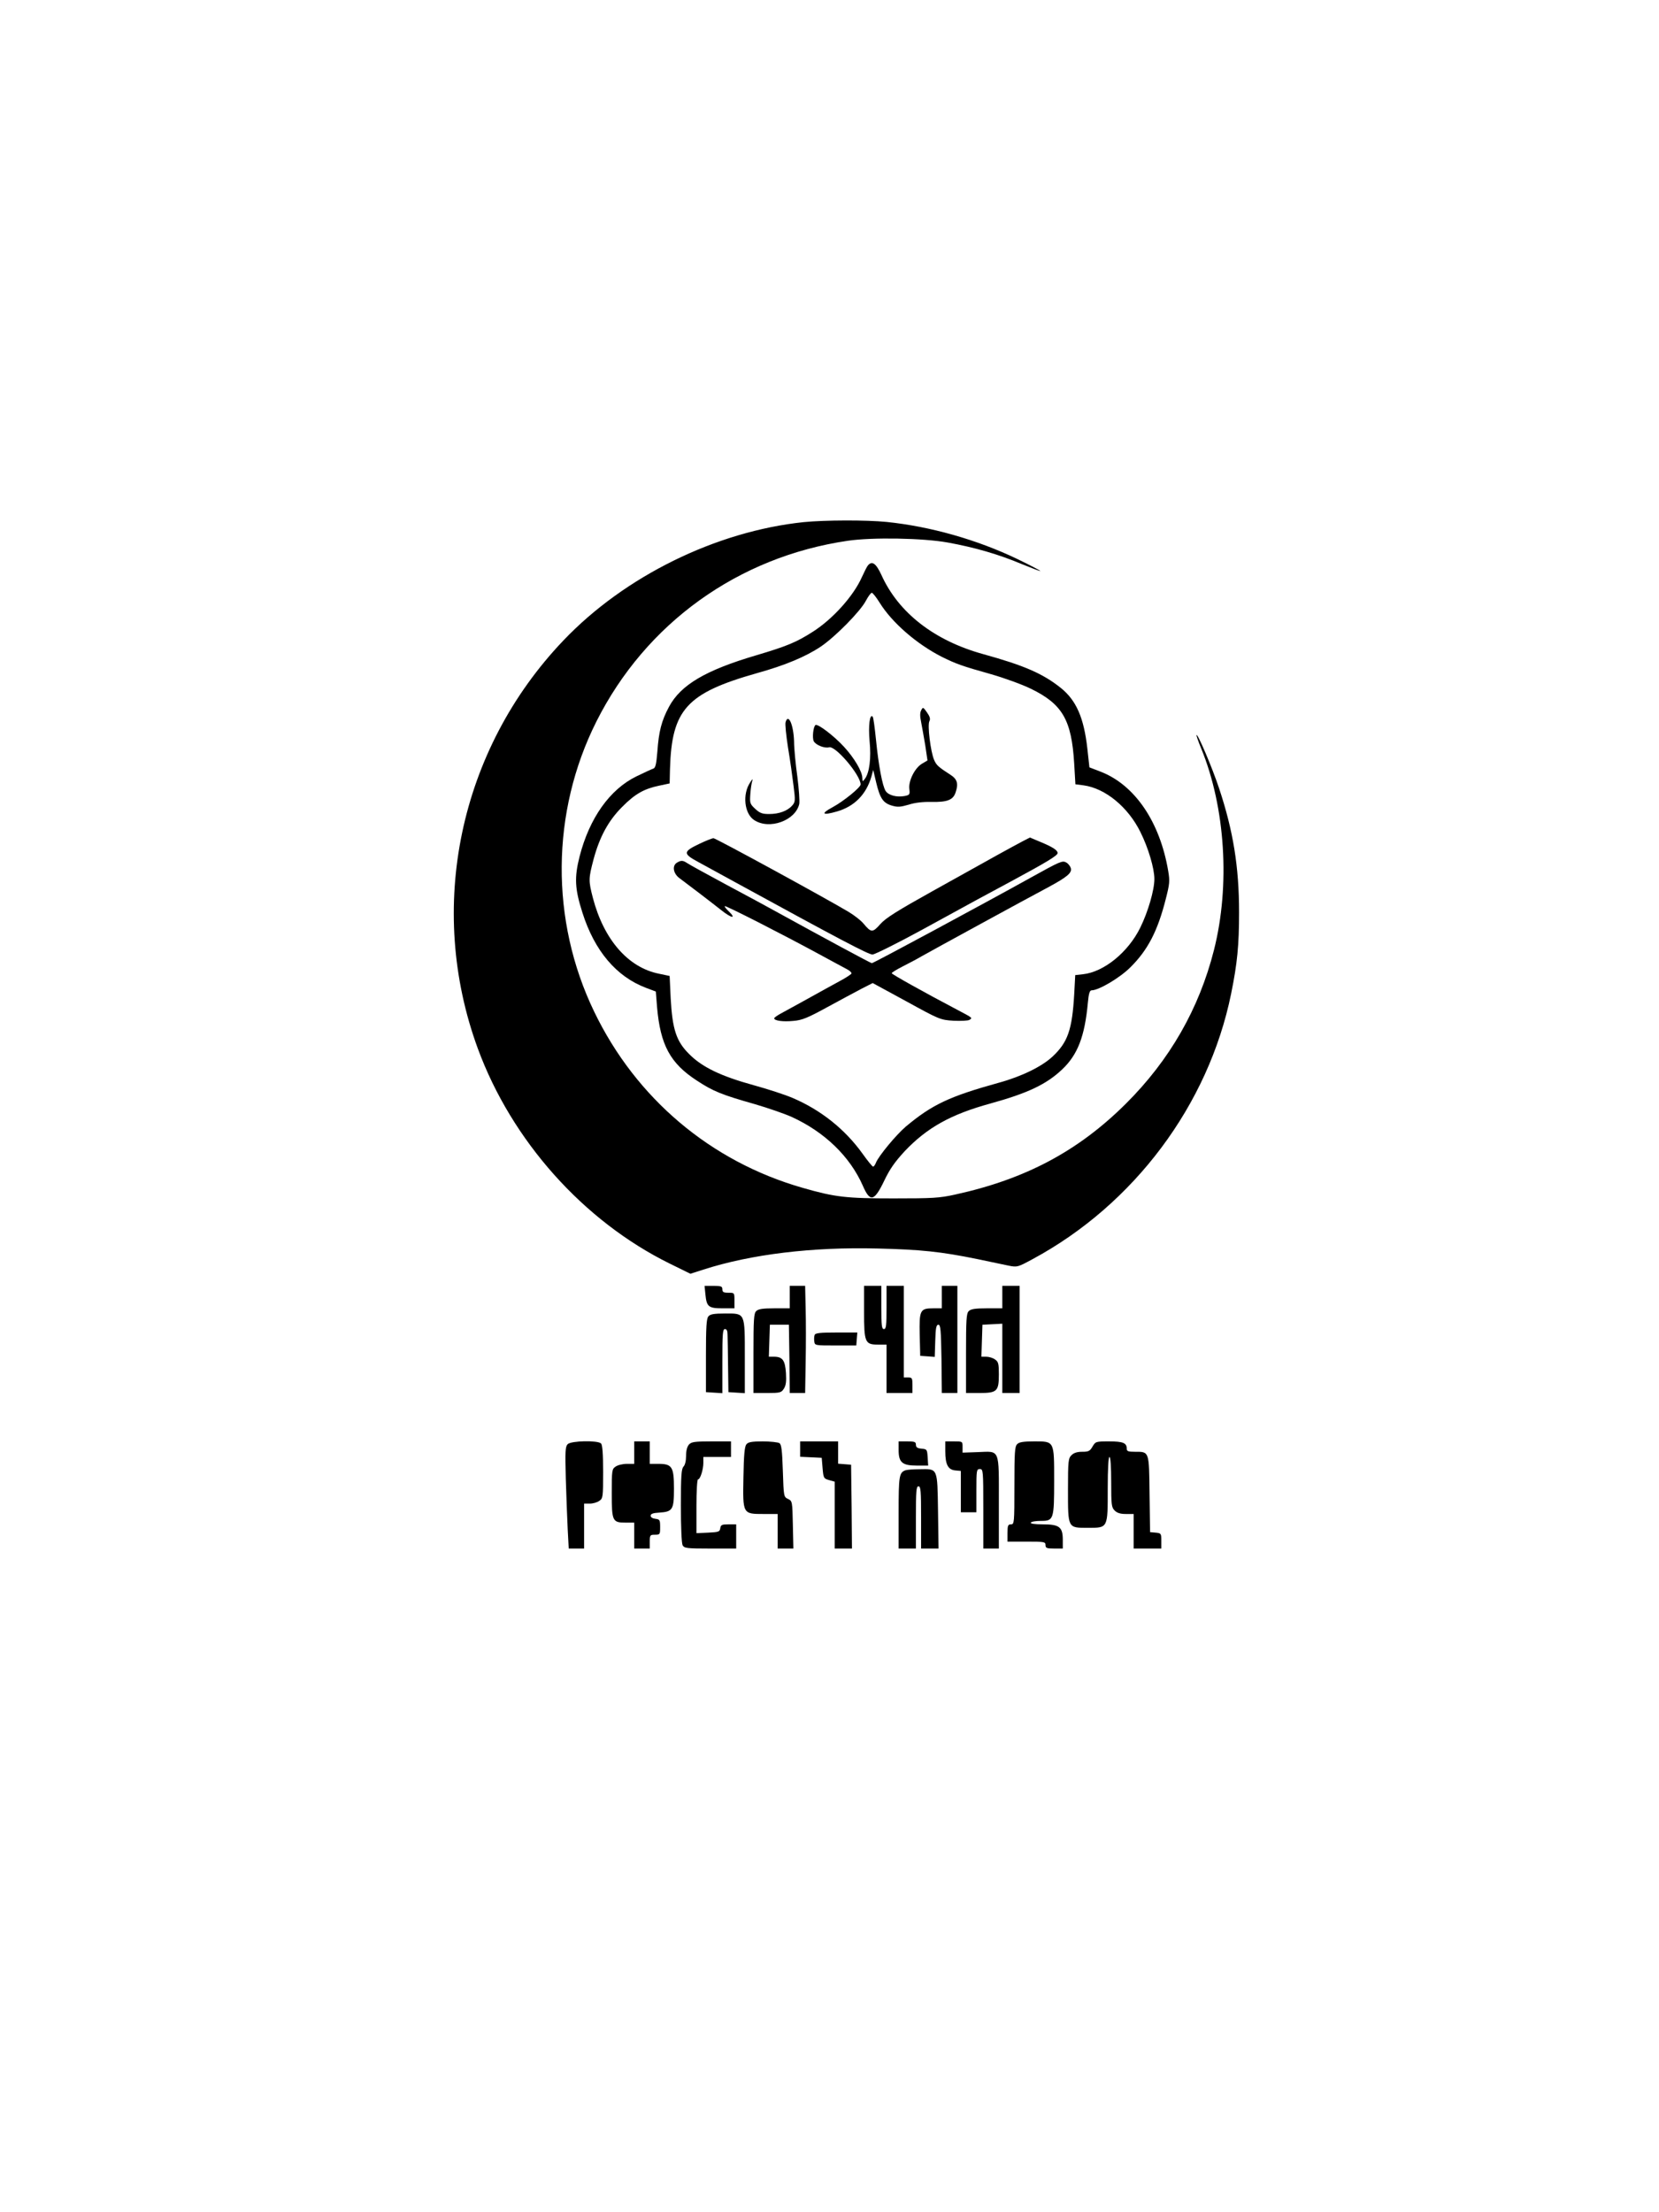 <?xml version="1.0" standalone="no"?>
<!DOCTYPE svg PUBLIC "-//W3C//DTD SVG 20010904//EN"
 "http://www.w3.org/TR/2001/REC-SVG-20010904/DTD/svg10.dtd">
<svg version="1.0" xmlns="http://www.w3.org/2000/svg"
 width="960pt" height="1280pt" viewBox="0 0 960 1280"
 preserveAspectRatio="xMidYMid meet">
<g transform="translate(0,1280) scale(0.1,-0.1)"
fill="#000000" stroke="none">
<path d="M4651 9779 c-508 -53 -1038 -314 -1391 -685 -603 -632 -794 -1547
-495 -2361 196 -533 611 -998 1110 -1244 l120 -59 75 24 c276 89 632 132 1010
122 249 -6 364 -18 575 -61 72 -15 153 -32 181 -38 51 -10 53 -9 140 38 586
316 1017 892 1148 1535 36 177 46 281 46 472 0 262 -34 471 -115 715 -40 121
-124 318 -131 310 -2 -2 10 -37 27 -78 140 -342 168 -793 74 -1165 -86 -341
-257 -638 -509 -889 -276 -275 -582 -438 -990 -527 -90 -20 -130 -22 -356 -22
-274 0 -337 7 -525 61 -532 152 -964 517 -1206 1018 -256 529 -251 1156 12
1680 286 569 820 953 1454 1046 143 21 435 16 579 -10 155 -28 294 -68 429
-125 59 -24 107 -42 107 -40 0 3 -60 34 -132 69 -235 113 -505 189 -757 215
-120 12 -359 11 -480 -1z"/>
<path d="M5022 9528 c-6 -7 -21 -38 -35 -68 -48 -108 -167 -241 -283 -315 -95
-61 -151 -84 -326 -136 -296 -87 -439 -172 -507 -299 -43 -80 -59 -143 -67
-258 -6 -73 -11 -95 -23 -99 -9 -3 -53 -23 -98 -45 -154 -75 -272 -241 -329
-463 -31 -122 -28 -187 16 -325 70 -221 196 -371 369 -436 l56 -21 7 -89 c19
-220 76 -326 230 -426 94 -62 143 -82 337 -137 75 -22 171 -55 213 -74 190
-87 336 -228 411 -398 42 -97 66 -91 124 30 32 67 61 108 118 170 129 136 266
213 496 276 217 60 324 111 415 197 90 85 131 191 149 386 5 55 11 72 22 72
41 0 163 72 224 133 101 100 158 210 205 396 22 86 24 103 14 161 -48 285
-193 498 -391 575 l-65 25 -12 109 c-20 178 -64 279 -154 351 -104 83 -213
130 -448 195 -283 78 -491 239 -590 459 -31 67 -54 83 -78 54z m68 -215 c72
-116 214 -239 359 -313 83 -41 115 -53 286 -101 77 -22 181 -60 230 -84 183
-89 236 -180 251 -434 l7 -119 47 -6 c126 -17 258 -126 329 -270 46 -92 81
-211 81 -272 0 -64 -37 -191 -82 -282 -70 -142 -210 -256 -331 -269 l-45 -5
-6 -112 c-12 -205 -37 -277 -126 -360 -61 -57 -179 -115 -311 -151 -285 -79
-385 -126 -538 -254 -56 -48 -157 -170 -172 -208 -5 -13 -12 -23 -17 -23 -4 0
-32 34 -61 75 -102 142 -242 253 -404 322 -44 19 -146 52 -226 74 -189 52
-297 104 -372 179 -76 75 -98 144 -108 324 l-6 129 -62 13 c-179 36 -319 198
-382 438 -26 101 -26 111 4 225 35 129 85 222 165 302 74 75 127 105 214 123
l61 13 2 84 c10 344 97 439 503 554 162 45 282 95 370 154 83 56 228 203 260
264 14 26 29 47 35 47 5 0 26 -26 45 -57z"/>
<path d="M5331 8691 c-8 -14 -8 -35 -1 -68 5 -26 16 -87 24 -135 l13 -88 -32
-19 c-41 -24 -79 -99 -73 -146 4 -32 2 -35 -28 -41 -46 -8 -92 4 -109 29 -19
30 -41 147 -56 297 -7 69 -15 129 -19 133 -17 20 -26 -52 -18 -141 10 -99 -1
-183 -27 -218 -14 -18 -14 -18 -15 4 0 38 -47 117 -107 182 -58 63 -150 133
-164 125 -13 -9 -20 -75 -10 -94 12 -22 62 -42 89 -35 37 10 182 -161 182
-215 0 -17 -98 -97 -161 -131 -73 -39 -61 -50 25 -25 100 29 168 98 198 200
l11 40 17 -72 c22 -92 40 -119 90 -134 34 -10 49 -9 98 5 36 12 84 17 131 16
92 -2 127 11 141 56 17 50 9 76 -30 101 -70 45 -82 56 -95 87 -20 47 -39 200
-27 223 7 13 3 27 -14 51 -22 31 -23 32 -33 13z"/>
<path d="M4546 8622 c-4 -10 3 -76 14 -148 12 -71 26 -171 32 -221 11 -86 10
-94 -8 -114 -27 -31 -76 -49 -133 -49 -40 0 -54 5 -81 30 -30 28 -32 33 -28
87 2 32 8 67 12 78 4 11 -2 6 -13 -12 -46 -68 -34 -181 23 -218 88 -58 239 -3
261 93 3 16 -2 87 -11 158 -10 71 -19 163 -19 204 -3 96 -33 165 -49 112z"/>
<path d="M4050 7919 c-99 -47 -100 -58 -7 -108 34 -19 130 -71 212 -116 607
-332 770 -418 794 -418 14 1 143 65 286 143 143 78 287 157 320 175 33 18 121
65 195 105 211 114 270 150 270 164 0 17 -30 36 -103 66 l-57 24 -43 -22 c-23
-12 -89 -48 -147 -80 -58 -32 -224 -125 -370 -206 -208 -116 -274 -157 -306
-193 -45 -51 -53 -50 -98 4 -15 18 -53 47 -84 66 -141 84 -770 427 -783 427
-8 0 -43 -14 -79 -31z"/>
<path d="M3918 7809 c-30 -17 -23 -64 15 -91 29 -21 198 -150 239 -183 61 -49
93 -54 43 -6 -14 13 -24 26 -21 28 5 5 334 -163 546 -278 75 -41 148 -80 163
-88 15 -8 26 -19 24 -24 -1 -4 -34 -26 -72 -46 -39 -21 -122 -67 -185 -102
-64 -35 -132 -73 -153 -84 -20 -11 -37 -23 -37 -27 0 -14 51 -21 111 -15 50 4
82 17 197 80 75 41 165 89 199 107 l63 32 195 -106 c191 -105 196 -107 272
-112 43 -2 85 0 93 5 18 12 21 10 -70 58 -192 101 -380 206 -380 212 0 4 28
21 63 39 34 17 85 44 112 60 58 33 613 336 730 398 111 60 140 84 131 112 -4
12 -16 27 -27 32 -21 12 -37 5 -199 -85 -299 -166 -916 -498 -925 -498 -8 1
-270 142 -575 310 -30 17 -149 81 -265 143 -115 62 -219 119 -230 127 -23 15
-34 16 -57 2z"/>
<path d="M4082 5310 c7 -71 18 -80 99 -80 l69 0 0 45 c0 45 0 45 -35 45 -28 0
-35 4 -35 20 0 17 -7 20 -51 20 l-52 0 5 -50z"/>
<path d="M4570 5295 l0 -65 -89 0 c-68 0 -93 -4 -105 -16 -14 -13 -16 -50 -16
-245 l0 -229 80 0 c74 0 81 2 96 25 12 19 15 41 12 91 -5 74 -20 94 -70 94
l-29 0 3 93 3 92 55 0 55 0 3 -197 2 -198 45 0 44 0 3 178 c2 97 2 237 0 310
l-3 132 -44 0 -45 0 0 -65z"/>
<path d="M5000 5212 c0 -179 5 -192 81 -192 l49 0 0 -140 0 -140 75 0 75 0 0
45 c0 41 -2 45 -25 45 l-25 0 0 265 0 265 -50 0 -50 0 0 -125 c0 -104 -2 -125
-15 -125 -13 0 -15 21 -15 125 l0 125 -50 0 -50 0 0 -148z"/>
<path d="M5450 5295 l0 -65 -49 0 c-77 0 -82 -10 -79 -154 l3 -121 42 -3 42
-3 3 93 c2 75 6 93 18 93 13 0 15 -30 18 -197 l2 -198 45 0 45 0 0 310 0 310
-45 0 -45 0 0 -65z"/>
<path d="M5800 5295 l0 -65 -89 0 c-68 0 -93 -4 -105 -16 -14 -13 -16 -50 -16
-245 l0 -229 78 0 c102 0 112 10 112 108 0 62 -3 73 -22 86 -12 9 -35 16 -51
16 l-28 0 3 93 3 92 58 3 57 3 0 -201 0 -200 50 0 50 0 0 310 0 310 -50 0 -50
0 0 -65z"/>
<path d="M4099 5183 c-11 -12 -14 -63 -14 -227 l0 -211 48 -3 47 -3 0 185 c0
159 2 186 15 186 10 0 15 -10 15 -32 1 -18 2 -100 3 -183 l2 -150 48 -3 47 -3
0 208 c0 261 3 253 -114 253 -65 0 -87 -4 -97 -17z"/>
<path d="M4714 5076 c-3 -8 -4 -25 -2 -38 3 -23 5 -23 123 -23 l120 0 3 38 3
37 -121 0 c-95 0 -122 -3 -126 -14z"/>
<path d="M3285 4444 c-14 -14 -15 -40 -11 -198 3 -99 8 -232 11 -293 l6 -113
45 0 44 0 0 130 0 130 33 0 c18 0 43 7 55 16 21 14 22 21 22 168 0 105 -4 156
-12 164 -19 19 -173 16 -193 -4z"/>
<path d="M3670 4395 l0 -65 -43 0 c-23 0 -53 -7 -65 -16 -21 -14 -22 -22 -22
-154 0 -162 4 -170 81 -170 l49 0 0 -75 0 -75 45 0 45 0 0 40 c0 38 2 40 30
40 29 0 30 2 30 44 0 41 -2 45 -27 48 -17 2 -28 9 -28 18 0 11 14 16 50 18 78
5 85 17 85 139 0 126 -11 143 -90 143 l-50 0 0 65 0 65 -45 0 -45 0 0 -65z"/>
<path d="M3987 4442 c-11 -12 -17 -36 -17 -66 0 -29 -6 -53 -15 -62 -12 -13
-15 -52 -15 -225 0 -126 4 -218 10 -230 10 -17 23 -19 160 -19 l150 0 0 70 0
70 -44 0 c-39 0 -45 -3 -48 -22 -3 -21 -9 -23 -70 -26 l-68 -3 0 156 c0 85 4
155 9 155 13 0 31 57 31 96 l0 34 80 0 80 0 0 45 0 45 -113 0 c-98 0 -116 -3
-130 -18z"/>
<path d="M4319 4443 c-10 -12 -15 -61 -17 -189 -4 -215 -5 -214 118 -214 l80
0 0 -100 0 -100 45 0 46 0 -3 137 c-3 135 -3 138 -28 150 -25 12 -25 14 -30
163 -4 119 -8 153 -20 160 -8 5 -52 10 -96 10 -64 0 -85 -4 -95 -17z"/>
<path d="M4630 4415 l0 -44 63 -3 62 -3 5 -60 c5 -57 6 -60 38 -69 l32 -9 0
-193 0 -194 50 0 50 0 -2 243 -3 242 -37 3 -38 3 0 65 0 64 -110 0 -110 0 0
-45z"/>
<path d="M5200 4410 c0 -72 21 -90 106 -90 l65 0 -3 48 c-3 45 -4 47 -35 50
-25 2 -33 8 -33 23 0 16 -7 19 -50 19 l-50 0 0 -50z"/>
<path d="M5470 4403 c0 -77 16 -107 58 -111 l32 -3 0 -120 0 -119 45 0 45 0 0
125 c0 118 1 125 20 125 19 0 20 -7 20 -230 l0 -230 45 0 45 0 0 264 c0 319 8
299 -122 294 l-88 -3 0 33 c0 32 0 32 -50 32 l-50 0 0 -57z"/>
<path d="M5886 4444 c-14 -13 -16 -49 -16 -240 0 -217 -1 -224 -20 -224 -17 0
-20 -7 -20 -50 l0 -50 110 0 c103 0 110 -1 110 -20 0 -17 7 -20 50 -20 l50 0
0 50 c0 75 -20 90 -116 90 -47 0 -73 4 -69 10 3 6 30 10 59 10 73 0 76 8 76
233 0 231 2 227 -115 227 -63 0 -88 -4 -99 -16z"/>
<path d="M6322 4430 c-15 -26 -23 -30 -59 -30 -30 0 -49 -6 -63 -20 -18 -18
-20 -33 -20 -198 0 -226 -2 -222 115 -222 117 0 115 -4 115 227 0 115 4 183
10 183 6 0 10 -55 10 -145 0 -132 2 -147 20 -165 14 -14 33 -20 65 -20 l45 0
0 -100 0 -100 80 0 80 0 0 44 c0 43 -1 45 -32 48 l-33 3 -3 220 c-3 250 -1
245 -84 245 -40 0 -48 3 -48 18 0 33 -21 42 -102 42 -77 0 -79 -1 -96 -30z"/>
<path d="M5240 4293 c-37 -13 -40 -33 -40 -245 l0 -208 50 0 50 0 0 180 c0
153 2 180 15 180 13 0 15 -27 15 -180 l0 -180 51 0 50 0 -3 216 c-4 253 0 245
-107 243 -36 0 -73 -3 -81 -6z"/>
</g>
</svg>
